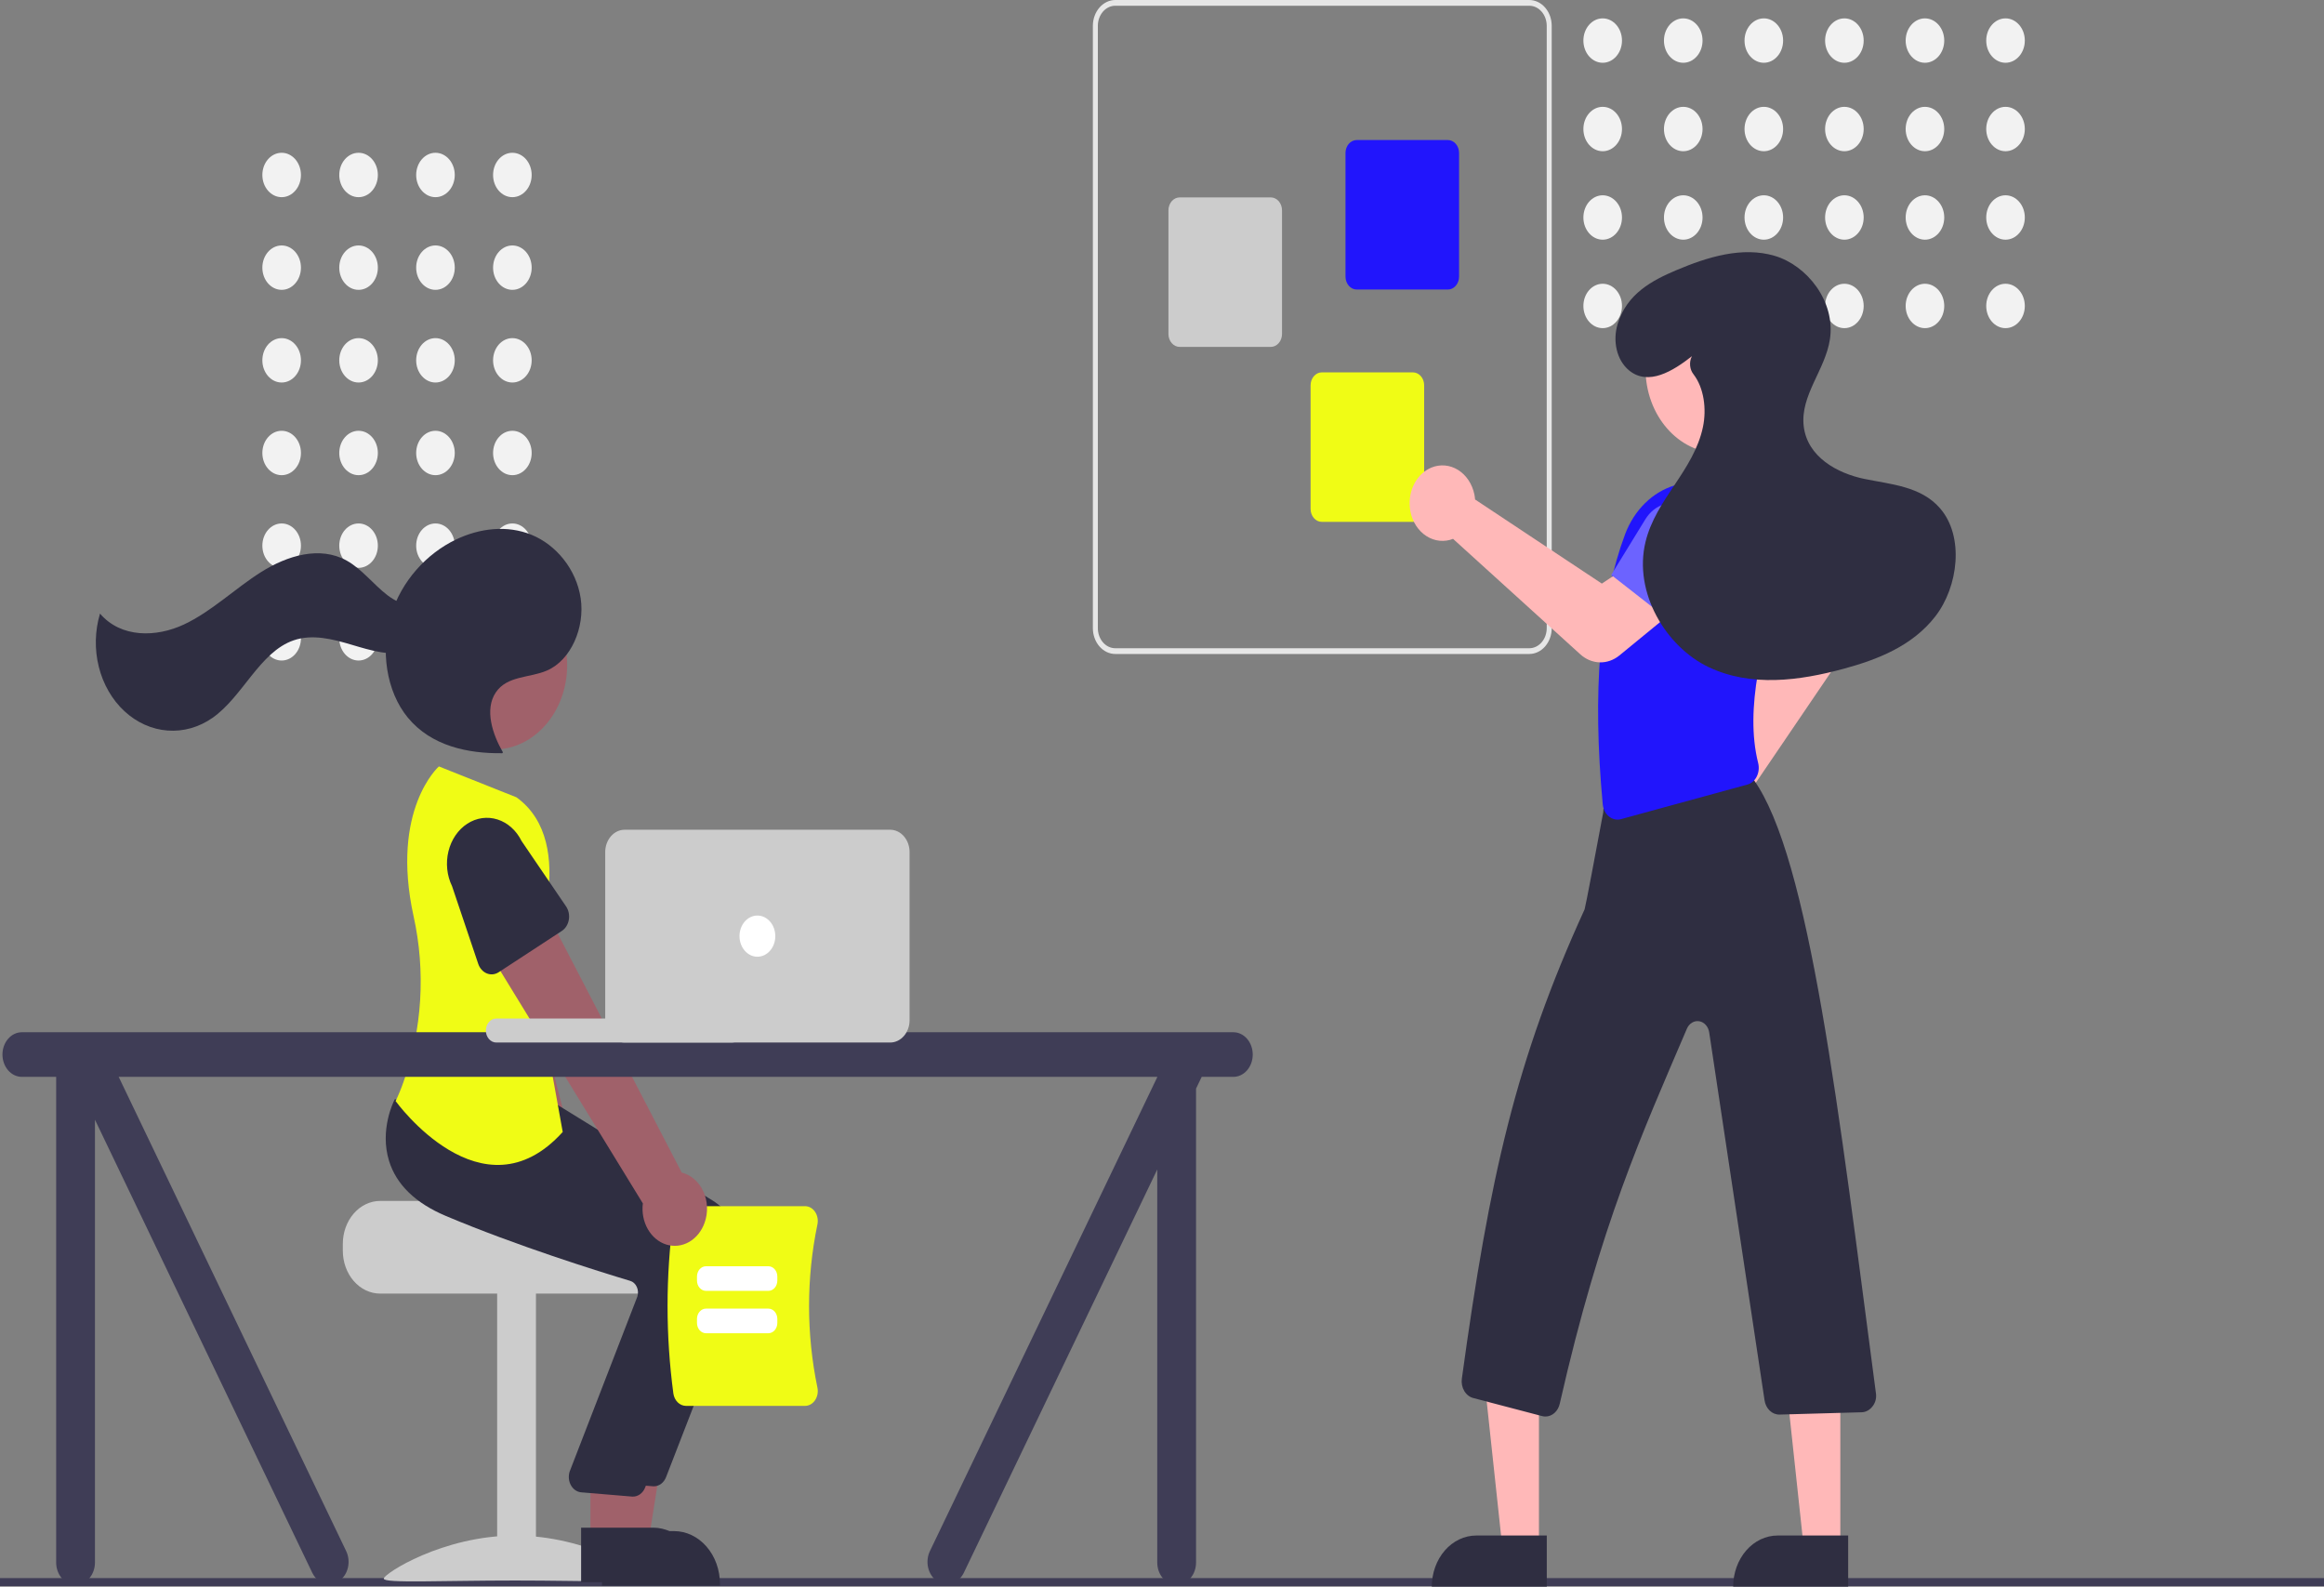 <svg width="334" height="228" viewBox="0 0 334 228" fill="none" xmlns="http://www.w3.org/2000/svg">
<rect x="0" y="0" width="334" height="228" fill="#808080" stroke="none"/>
<g clip-path="url(#clip0_37_542)">
<path d="M337.437 227.949H-46.081C-46.217 227.949 -46.346 227.887 -46.441 227.777C-46.537 227.666 -46.59 227.517 -46.59 227.362C-46.59 227.206 -46.537 227.057 -46.441 226.947C-46.346 226.837 -46.217 226.775 -46.081 226.775H337.437C337.572 226.775 337.702 226.837 337.797 226.947C337.892 227.057 337.946 227.206 337.946 227.362C337.946 227.517 337.892 227.666 337.797 227.777C337.702 227.887 337.572 227.949 337.437 227.949Z" fill="#3F3D56"/>
<path d="M73.638 28.334C75.169 28.334 76.411 26.906 76.411 25.144C76.411 23.383 75.169 21.955 73.638 21.955C72.106 21.955 70.864 23.383 70.864 25.144C70.864 26.906 72.106 28.334 73.638 28.334Z" fill="#F2F2F2"/>
<path d="M62.585 28.334C64.116 28.334 65.358 26.906 65.358 25.144C65.358 23.383 64.116 21.955 62.585 21.955C61.053 21.955 59.811 23.383 59.811 25.144C59.811 26.906 61.053 28.334 62.585 28.334Z" fill="#F2F2F2"/>
<path d="M51.532 28.334C53.063 28.334 54.305 26.906 54.305 25.144C54.305 23.383 53.063 21.955 51.532 21.955C50 21.955 48.758 23.383 48.758 25.144C48.758 26.906 50 28.334 51.532 28.334Z" fill="#F2F2F2"/>
<path d="M40.479 28.334C42.011 28.334 43.252 26.906 43.252 25.144C43.252 23.383 42.011 21.955 40.479 21.955C38.947 21.955 37.706 23.383 37.706 25.144C37.706 26.906 38.947 28.334 40.479 28.334Z" fill="#F2F2F2"/>
<path d="M73.638 41.651C75.169 41.651 76.411 40.223 76.411 38.461C76.411 36.7 75.169 35.272 73.638 35.272C72.106 35.272 70.864 36.7 70.864 38.461C70.864 40.223 72.106 41.651 73.638 41.651Z" fill="#F2F2F2"/>
<path d="M62.585 41.651C64.116 41.651 65.358 40.223 65.358 38.461C65.358 36.7 64.116 35.272 62.585 35.272C61.053 35.272 59.811 36.7 59.811 38.461C59.811 40.223 61.053 41.651 62.585 41.651Z" fill="#F2F2F2"/>
<path d="M51.532 41.651C53.063 41.651 54.305 40.223 54.305 38.461C54.305 36.7 53.063 35.272 51.532 35.272C50 35.272 48.758 36.7 48.758 38.461C48.758 40.223 50 41.651 51.532 41.651Z" fill="#F2F2F2"/>
<path d="M40.479 41.651C42.011 41.651 43.252 40.223 43.252 38.461C43.252 36.7 42.011 35.272 40.479 35.272C38.947 35.272 37.706 36.7 37.706 38.461C37.706 40.223 38.947 41.651 40.479 41.651Z" fill="#F2F2F2"/>
<path d="M73.638 54.968C75.169 54.968 76.411 53.54 76.411 51.778C76.411 50.017 75.169 48.589 73.638 48.589C72.106 48.589 70.864 50.017 70.864 51.778C70.864 53.54 72.106 54.968 73.638 54.968Z" fill="#F2F2F2"/>
<path d="M62.585 54.968C64.116 54.968 65.358 53.54 65.358 51.778C65.358 50.017 64.116 48.589 62.585 48.589C61.053 48.589 59.811 50.017 59.811 51.778C59.811 53.54 61.053 54.968 62.585 54.968Z" fill="#F2F2F2"/>
<path d="M51.532 54.968C53.063 54.968 54.305 53.54 54.305 51.778C54.305 50.017 53.063 48.589 51.532 48.589C50 48.589 48.758 50.017 48.758 51.778C48.758 53.54 50 54.968 51.532 54.968Z" fill="#F2F2F2"/>
<path d="M40.479 54.968C42.011 54.968 43.252 53.54 43.252 51.778C43.252 50.017 42.011 48.589 40.479 48.589C38.947 48.589 37.706 50.017 37.706 51.778C37.706 53.54 38.947 54.968 40.479 54.968Z" fill="#F2F2F2"/>
<path d="M73.638 68.284C75.169 68.284 76.411 66.856 76.411 65.095C76.411 63.333 75.169 61.905 73.638 61.905C72.106 61.905 70.864 63.333 70.864 65.095C70.864 66.856 72.106 68.284 73.638 68.284Z" fill="#F2F2F2"/>
<path d="M62.585 68.284C64.116 68.284 65.358 66.856 65.358 65.095C65.358 63.333 64.116 61.905 62.585 61.905C61.053 61.905 59.811 63.333 59.811 65.095C59.811 66.856 61.053 68.284 62.585 68.284Z" fill="#F2F2F2"/>
<path d="M51.532 68.284C53.063 68.284 54.305 66.856 54.305 65.095C54.305 63.333 53.063 61.905 51.532 61.905C50 61.905 48.758 63.333 48.758 65.095C48.758 66.856 50 68.284 51.532 68.284Z" fill="#F2F2F2"/>
<path d="M40.479 68.284C42.011 68.284 43.252 66.856 43.252 65.095C43.252 63.333 42.011 61.905 40.479 61.905C38.947 61.905 37.706 63.333 37.706 65.095C37.706 66.856 38.947 68.284 40.479 68.284Z" fill="#F2F2F2"/>
<path d="M73.638 81.601C75.169 81.601 76.411 80.173 76.411 78.412C76.411 76.65 75.169 75.222 73.638 75.222C72.106 75.222 70.864 76.65 70.864 78.412C70.864 80.173 72.106 81.601 73.638 81.601Z" fill="#F2F2F2"/>
<path d="M62.585 81.601C64.116 81.601 65.358 80.173 65.358 78.412C65.358 76.65 64.116 75.222 62.585 75.222C61.053 75.222 59.811 76.65 59.811 78.412C59.811 80.173 61.053 81.601 62.585 81.601Z" fill="#F2F2F2"/>
<path d="M51.532 81.601C53.063 81.601 54.305 80.173 54.305 78.412C54.305 76.65 53.063 75.222 51.532 75.222C50 75.222 48.758 76.65 48.758 78.412C48.758 80.173 50 81.601 51.532 81.601Z" fill="#F2F2F2"/>
<path d="M40.479 81.601C42.011 81.601 43.252 80.173 43.252 78.412C43.252 76.65 42.011 75.222 40.479 75.222C38.947 75.222 37.706 76.65 37.706 78.412C37.706 80.173 38.947 81.601 40.479 81.601Z" fill="#F2F2F2"/>
<path d="M73.638 94.918C75.169 94.918 76.411 93.49 76.411 91.728C76.411 89.967 75.169 88.539 73.638 88.539C72.106 88.539 70.864 89.967 70.864 91.728C70.864 93.49 72.106 94.918 73.638 94.918Z" fill="#F2F2F2"/>
<path d="M62.585 94.918C64.116 94.918 65.358 93.49 65.358 91.728C65.358 89.967 64.116 88.539 62.585 88.539C61.053 88.539 59.811 89.967 59.811 91.728C59.811 93.49 61.053 94.918 62.585 94.918Z" fill="#F2F2F2"/>
<path d="M51.532 94.918C53.063 94.918 54.305 93.49 54.305 91.728C54.305 89.967 53.063 88.539 51.532 88.539C50 88.539 48.758 89.967 48.758 91.728C48.758 93.49 50 94.918 51.532 94.918Z" fill="#F2F2F2"/>
<path d="M40.479 94.918C42.011 94.918 43.252 93.49 43.252 91.728C43.252 89.967 42.011 88.539 40.479 88.539C38.947 88.539 37.706 89.967 37.706 91.728C37.706 93.49 38.947 94.918 40.479 94.918Z" fill="#F2F2F2"/>
<path d="M49.268 178.742V179.728C49.269 181.363 49.834 182.93 50.84 184.086C51.844 185.242 53.207 185.892 54.629 185.893H93.225C94.647 185.893 96.01 185.243 97.015 184.087C98.02 182.931 98.585 181.363 98.586 179.728V178.742C98.588 177.299 98.148 175.901 97.342 174.796C97.074 174.429 96.77 174.098 96.437 173.809C96.437 173.809 75.218 173.257 75.218 172.576H54.629C53.208 172.579 51.845 173.229 50.84 174.385C49.835 175.54 49.27 177.107 49.268 178.742Z" fill="#CCCCCC"/>
<path d="M77.025 185.648H71.45V227.078H77.025V185.648Z" fill="#CCCCCC"/>
<path d="M92.892 226.853C92.892 227.546 84.444 227.121 74.023 227.121C63.602 227.121 55.153 227.546 55.153 226.853C55.153 226.16 63.602 220.667 74.023 220.667C84.444 220.667 92.892 226.16 92.892 226.853Z" fill="#CCCCCC"/>
<path d="M85.227 177.905C85.63 177.284 85.909 176.569 86.045 175.81C86.181 175.052 86.171 174.268 86.016 173.514C85.86 172.761 85.562 172.056 85.144 171.448C84.726 170.841 84.197 170.347 83.595 170L71.779 123.695L62.781 128.763L77.225 172.686C76.786 173.889 76.745 175.234 77.111 176.469C77.477 177.703 78.224 178.74 79.211 179.384C80.197 180.027 81.354 180.232 82.463 179.959C83.572 179.687 84.556 178.956 85.227 177.905L85.227 177.905Z" fill="#A0616A"/>
<path d="M74.456 131.428L64.385 134.563C64.098 134.652 63.798 134.669 63.506 134.613C63.213 134.557 62.934 134.429 62.688 134.238C62.442 134.047 62.235 133.797 62.081 133.505C61.926 133.213 61.828 132.887 61.794 132.548L60.577 120.668C60.188 118.979 60.398 117.182 61.159 115.671C61.921 114.16 63.173 113.058 64.64 112.606C66.107 112.155 67.67 112.391 68.986 113.263C70.302 114.134 71.264 115.571 71.66 117.257L75.809 128.185C75.928 128.497 75.986 128.836 75.981 129.177C75.976 129.519 75.906 129.855 75.778 130.163C75.65 130.47 75.465 130.743 75.237 130.961C75.008 131.179 74.742 131.338 74.456 131.428H74.456Z" fill="#6C63FF"/>
<path d="M87.859 221.997L93.117 221.997L95.618 206.314H87.859L87.859 221.997Z" fill="#A0616A"/>
<path d="M86.518 220.023L96.872 220.022H96.873C97.739 220.022 98.597 220.219 99.398 220.6C100.198 220.981 100.926 221.54 101.538 222.245C102.151 222.95 102.637 223.786 102.969 224.707C103.3 225.628 103.471 226.615 103.471 227.611V227.858L86.519 227.859L86.518 220.023Z" fill="#2F2E41"/>
<path d="M93.962 213.587C93.901 213.587 93.839 213.584 93.778 213.577L86.501 212.968C86.207 212.937 85.923 212.828 85.671 212.65C85.419 212.473 85.206 212.231 85.048 211.944C84.89 211.656 84.792 211.331 84.761 210.993C84.73 210.655 84.766 210.313 84.868 209.994L94.606 184.833C94.675 184.609 94.704 184.37 94.689 184.133C94.674 183.895 94.617 183.664 94.521 183.453C94.425 183.239 94.291 183.051 94.128 182.902C93.965 182.752 93.775 182.644 93.573 182.585C88.994 181.208 77.246 177.543 67.076 173.254C62.719 171.416 59.975 168.761 58.92 165.362C57.529 160.88 59.586 156.792 59.675 156.621L59.744 156.487L69.313 157.487L79.688 158.502L102.423 172.523C104.328 173.708 105.775 175.674 106.475 178.031C107.176 180.388 107.08 182.962 106.204 185.24L95.723 212.272C95.571 212.664 95.324 212.996 95.012 213.23C94.699 213.463 94.335 213.587 93.962 213.587Z" fill="#2F2E41"/>
<path d="M70.977 107.707C76.795 107.707 81.51 102.283 81.51 95.593C81.51 88.903 76.795 83.479 70.977 83.479C65.16 83.479 60.444 88.903 60.444 95.593C60.444 102.283 65.16 107.707 70.977 107.707Z" fill="#A0616A"/>
<path d="M84.857 221.504L90.115 221.503L92.617 205.821H84.856L84.857 221.504Z" fill="#A0616A"/>
<path d="M83.516 219.53L93.87 219.529H93.871C94.737 219.529 95.595 219.726 96.396 220.107C97.196 220.488 97.924 221.047 98.537 221.752C99.149 222.457 99.635 223.293 99.967 224.214C100.299 225.135 100.469 226.121 100.469 227.118V227.365L83.516 227.365L83.516 219.53Z" fill="#2F2E41"/>
<path d="M90.96 215.067C90.899 215.067 90.837 215.064 90.776 215.057L83.499 214.448C83.205 214.416 82.921 214.308 82.669 214.13C82.417 213.952 82.204 213.711 82.046 213.423C81.888 213.136 81.79 212.811 81.759 212.473C81.728 212.135 81.764 211.793 81.866 211.474L91.603 186.313C91.673 186.088 91.701 185.85 91.687 185.612C91.673 185.375 91.615 185.143 91.519 184.932C91.424 184.719 91.29 184.531 91.126 184.382C90.963 184.232 90.773 184.124 90.571 184.064C85.992 182.688 74.244 179.022 64.074 174.734C59.717 172.896 56.973 170.241 55.918 166.841C54.527 162.359 56.584 158.272 56.673 158.101L56.742 157.966L66.311 158.967L76.686 159.981L99.421 174.002C101.326 175.187 102.773 177.154 103.474 179.511C104.174 181.867 104.078 184.441 103.202 186.72L92.721 213.752C92.569 214.143 92.322 214.476 92.01 214.709C91.697 214.943 91.333 215.067 90.96 215.067Z" fill="#2F2E41"/>
<path d="M74.226 114.576L63.076 110.137C63.076 110.137 56.076 116.322 59.439 131.665C61.194 139.583 60.683 147.941 57.98 155.498C57.655 156.433 57.28 157.344 56.857 158.226C56.857 158.226 69.294 175.488 80.873 162.665L76.37 137.757C76.37 137.757 83.446 121.235 74.226 114.576Z" fill="#F0FC15"/>
<path d="M72.285 108.119C70.786 105.538 69.603 101.96 71.253 99.505C72.883 97.081 76.096 97.438 78.591 96.365C82.067 94.872 84.082 90.176 83.454 85.971C82.825 81.765 79.89 78.279 76.393 76.853C72.896 75.426 68.953 75.89 65.529 77.533C61.314 79.555 57.698 83.466 56.181 88.421C54.665 93.376 55.476 99.325 58.621 103.134C61.994 107.217 67.286 108.305 72.183 108.239" fill="#2F2E41"/>
<path d="M62.487 86.106C60.598 87.874 57.716 87.089 55.688 85.537C53.661 83.984 52.015 81.774 49.821 80.557C45.953 78.412 41.277 79.838 37.513 82.214C33.748 84.591 30.411 87.874 26.435 89.739C22.458 91.604 17.384 91.696 14.373 88.175C13.633 90.644 13.572 93.315 14.2 95.825C14.828 98.335 16.114 100.561 17.883 102.2C19.652 103.838 21.817 104.809 24.083 104.98C26.349 105.151 28.606 104.513 30.545 103.154C34.902 100.102 37.309 93.703 42.196 92.018C44.9 91.086 47.803 91.837 50.536 92.65C53.269 93.463 56.119 94.342 58.877 93.649C61.635 92.957 64.215 90.106 63.864 86.885L62.487 86.106Z" fill="#2F2E41"/>
<path d="M96.775 200.249C95.66 191.918 95.66 183.439 96.775 175.107C96.846 174.611 97.068 174.16 97.4 173.835C97.733 173.509 98.156 173.33 98.592 173.329H115.692C115.969 173.328 116.242 173.4 116.492 173.539C116.741 173.678 116.96 173.88 117.131 174.131C117.305 174.385 117.427 174.682 117.487 174.999C117.547 175.315 117.544 175.643 117.477 175.958C115.877 183.663 115.877 191.693 117.477 199.398C117.544 199.713 117.547 200.041 117.487 200.358C117.427 200.675 117.305 200.971 117.131 201.225C116.96 201.476 116.741 201.679 116.492 201.818C116.242 201.957 115.969 202.029 115.692 202.028H98.592C98.156 202.027 97.733 201.847 97.4 201.522C97.068 201.196 96.846 200.745 96.775 200.249Z" fill="#F0FC15"/>
<path d="M110.43 185.5H101.457C101.116 185.499 100.789 185.343 100.547 185.066C100.306 184.789 100.17 184.412 100.17 184.02V183.442C100.17 183.05 100.306 182.674 100.547 182.396C100.789 182.119 101.116 181.963 101.457 181.963H110.43C110.771 181.963 111.098 182.119 111.339 182.396C111.58 182.674 111.716 183.05 111.716 183.442V184.02C111.716 184.412 111.58 184.789 111.339 185.066C111.098 185.343 110.771 185.499 110.43 185.5Z" fill="white"/>
<path d="M110.43 191.588H101.457C101.116 191.588 100.789 191.432 100.547 191.155C100.306 190.877 100.17 190.501 100.17 190.109V189.531C100.17 189.138 100.306 188.762 100.547 188.485C100.789 188.207 101.116 188.051 101.457 188.051H110.43C110.771 188.051 111.098 188.207 111.339 188.485C111.58 188.762 111.716 189.138 111.716 189.531V190.109C111.716 190.501 111.58 190.877 111.339 191.155C111.098 191.432 110.771 191.588 110.43 191.588Z" fill="white"/>
<path d="M101.272 175.686C101.527 174.969 101.642 174.196 101.609 173.423C101.576 172.649 101.396 171.893 101.081 171.208C100.767 170.523 100.326 169.926 99.789 169.458C99.252 168.99 98.632 168.664 97.974 168.501L76.473 127.059L68.862 134.552L92.39 172.932C92.226 174.222 92.479 175.537 93.101 176.627C93.724 177.717 94.672 178.507 95.767 178.846C96.862 179.186 98.027 179.051 99.042 178.469C100.056 177.887 100.85 176.896 101.272 175.686L101.272 175.686Z" fill="#A0616A"/>
<path d="M80.745 133.778L71.675 139.707C71.417 139.876 71.13 139.979 70.835 140.008C70.539 140.038 70.241 139.994 69.962 139.88C69.682 139.765 69.427 139.583 69.214 139.345C69.001 139.107 68.836 138.819 68.728 138.5L64.969 127.347C64.226 125.823 64.039 124.023 64.448 122.341C64.857 120.659 65.83 119.232 67.152 118.374C68.475 117.515 70.039 117.294 71.503 117.76C72.967 118.226 74.21 119.341 74.96 120.859L81.351 130.248C81.534 130.517 81.665 130.828 81.734 131.16C81.802 131.492 81.808 131.838 81.751 132.173C81.693 132.507 81.574 132.824 81.4 133.101C81.227 133.378 81.003 133.609 80.745 133.778Z" fill="#2F2E41"/>
<path d="M177.254 148.335H3.14C2.401 148.335 1.692 148.672 1.169 149.274C0.647 149.875 0.353 150.69 0.353 151.541C0.353 152.391 0.647 153.206 1.169 153.808C1.692 154.409 2.401 154.747 3.14 154.747H8.072V224.537C8.072 225.387 8.366 226.202 8.889 226.804C9.411 227.405 10.12 227.743 10.86 227.743C11.599 227.743 12.308 227.405 12.831 226.804C13.354 226.202 13.647 225.387 13.647 224.537V160.907L44.898 226.05C45.269 226.784 45.877 227.32 46.591 227.539C47.304 227.758 48.064 227.642 48.703 227.218C49.343 226.793 49.809 226.094 50.001 225.274C50.193 224.454 50.094 223.58 49.726 222.844L17.058 154.747H166.318V154.788L133.67 222.844C133.3 223.58 133.2 224.455 133.392 225.277C133.583 226.098 134.05 226.798 134.69 227.223C135.331 227.648 136.091 227.763 136.805 227.543C137.52 227.323 138.128 226.786 138.498 226.05L166.318 168.058V224.537C166.318 225.387 166.612 226.202 167.134 226.804C167.657 227.405 168.366 227.743 169.106 227.743C169.845 227.743 170.554 227.405 171.077 226.804C171.599 226.202 171.893 225.387 171.893 224.537V156.437L172.704 154.747H177.254C177.993 154.747 178.702 154.409 179.225 153.808C179.748 153.206 180.041 152.391 180.041 151.541C180.041 150.69 179.748 149.875 179.225 149.274C178.702 148.672 177.993 148.335 177.254 148.335Z" fill="#3F3D56"/>
<path d="M105.207 146.362H71.328C70.499 146.362 69.827 147.135 69.827 148.088C69.827 149.041 70.499 149.814 71.328 149.814H105.207C106.036 149.814 106.708 149.041 106.708 148.088C106.708 147.135 106.036 146.362 105.207 146.362Z" fill="#CCCCCC"/>
<path d="M127.936 149.814H89.768C89.029 149.813 88.321 149.475 87.798 148.874C87.275 148.273 86.981 147.458 86.981 146.608V122.441C86.981 121.591 87.275 120.776 87.798 120.175C88.321 119.574 89.029 119.236 89.768 119.235H127.936C128.675 119.236 129.383 119.574 129.906 120.175C130.429 120.776 130.723 121.591 130.723 122.441V146.608C130.723 147.458 130.429 148.273 129.906 148.874C129.383 149.475 128.675 149.813 127.936 149.814Z" fill="#CCCCCC"/>
<path d="M108.852 137.484C110.273 137.484 111.425 136.159 111.425 134.525C111.425 132.89 110.273 131.565 108.852 131.565C107.431 131.565 106.279 132.89 106.279 134.525C106.279 136.159 107.431 137.484 108.852 137.484Z" fill="white"/>
<path d="M157.064 90.269V3.71C157.065 2.726 157.405 1.783 158.01 1.088C158.614 0.392 159.434 0.001 160.289 0H219.783C220.638 0.001 221.458 0.392 222.063 1.088C222.667 1.783 223.008 2.726 223.009 3.71V90.269C223.008 91.253 222.667 92.196 222.063 92.891C221.458 93.587 220.638 93.978 219.783 93.979H160.289C159.434 93.978 158.614 93.587 158.01 92.891C157.405 92.196 157.065 91.253 157.064 90.269ZM160.289 0.824C159.624 0.825 158.986 1.129 158.516 1.67C158.046 2.211 157.781 2.945 157.78 3.71V90.269C157.781 91.034 158.046 91.767 158.516 92.308C158.986 92.849 159.624 93.154 160.289 93.154H219.783C220.448 93.154 221.086 92.849 221.556 92.308C222.027 91.767 222.291 91.034 222.292 90.269V3.71C222.291 2.945 222.027 2.211 221.556 1.67C221.086 1.129 220.448 0.825 219.783 0.824H160.289Z" fill="#E6E6E6"/>
<path d="M193.372 39.752V21.979C193.373 21.487 193.543 21.015 193.845 20.668C194.148 20.32 194.558 20.124 194.985 20.124H208.081C208.509 20.124 208.919 20.32 209.221 20.668C209.523 21.015 209.693 21.487 209.694 21.979V39.752C209.693 40.244 209.523 40.715 209.221 41.063C208.919 41.411 208.509 41.606 208.081 41.607H194.985C194.558 41.606 194.148 41.411 193.845 41.063C193.543 40.715 193.373 40.244 193.372 39.752Z" fill="#2115FC"/>
<path d="M167.926 47.996V30.222C167.927 29.731 168.097 29.259 168.399 28.911C168.702 28.564 169.111 28.368 169.539 28.368H182.635C183.062 28.368 183.472 28.564 183.775 28.911C184.077 29.259 184.247 29.731 184.248 30.222V47.996C184.247 48.488 184.077 48.959 183.775 49.307C183.472 49.654 183.062 49.85 182.635 49.851H169.539C169.111 49.85 168.702 49.654 168.399 49.307C168.097 48.959 167.927 48.488 167.926 47.996Z" fill="#CCCCCC"/>
<path d="M188.355 73.139V55.366C188.355 54.874 188.525 54.403 188.828 54.055C189.13 53.707 189.54 53.512 189.968 53.511H203.063C203.491 53.512 203.901 53.707 204.203 54.055C204.506 54.403 204.676 54.874 204.676 55.366V73.139C204.676 73.631 204.506 74.103 204.203 74.45C203.901 74.798 203.491 74.994 203.063 74.994H189.968C189.54 74.994 189.13 74.798 188.828 74.45C188.525 74.103 188.355 73.631 188.355 73.139Z" fill="#F0FC15"/>
<path d="M288.229 9.02C289.761 9.02 291.002 7.592 291.002 5.83C291.002 4.068 289.761 2.64 288.229 2.64C286.697 2.64 285.456 4.068 285.456 5.83C285.456 7.592 286.697 9.02 288.229 9.02Z" fill="#F2F2F2"/>
<path d="M288.229 21.731C289.761 21.731 291.002 20.303 291.002 18.542C291.002 16.78 289.761 15.352 288.229 15.352C286.697 15.352 285.456 16.78 285.456 18.542C285.456 20.303 286.697 21.731 288.229 21.731Z" fill="#F2F2F2"/>
<path d="M288.229 34.443C289.761 34.443 291.002 33.015 291.002 31.253C291.002 29.492 289.761 28.064 288.229 28.064C286.697 28.064 285.456 29.492 285.456 31.253C285.456 33.015 286.697 34.443 288.229 34.443Z" fill="#F2F2F2"/>
<path d="M288.229 47.155C289.761 47.155 291.002 45.727 291.002 43.965C291.002 42.204 289.761 40.776 288.229 40.776C286.697 40.776 285.456 42.204 285.456 43.965C285.456 45.727 286.697 47.155 288.229 47.155Z" fill="#F2F2F2"/>
<path d="M276.65 9.02C278.182 9.02 279.423 7.592 279.423 5.83C279.423 4.068 278.182 2.64 276.65 2.64C275.118 2.64 273.877 4.068 273.877 5.83C273.877 7.592 275.118 9.02 276.65 9.02Z" fill="#F2F2F2"/>
<path d="M276.65 21.731C278.182 21.731 279.423 20.303 279.423 18.542C279.423 16.78 278.182 15.352 276.65 15.352C275.118 15.352 273.877 16.78 273.877 18.542C273.877 20.303 275.118 21.731 276.65 21.731Z" fill="#F2F2F2"/>
<path d="M276.65 34.443C278.182 34.443 279.423 33.015 279.423 31.253C279.423 29.492 278.182 28.064 276.65 28.064C275.118 28.064 273.877 29.492 273.877 31.253C273.877 33.015 275.118 34.443 276.65 34.443Z" fill="#F2F2F2"/>
<path d="M276.65 47.155C278.182 47.155 279.423 45.727 279.423 43.965C279.423 42.204 278.182 40.776 276.65 40.776C275.118 40.776 273.877 42.204 273.877 43.965C273.877 45.727 275.118 47.155 276.65 47.155Z" fill="#F2F2F2"/>
<path d="M265.071 9.02C266.603 9.02 267.844 7.592 267.844 5.83C267.844 4.068 266.603 2.64 265.071 2.64C263.539 2.64 262.298 4.068 262.298 5.83C262.298 7.592 263.539 9.02 265.071 9.02Z" fill="#F2F2F2"/>
<path d="M265.071 21.731C266.603 21.731 267.844 20.303 267.844 18.542C267.844 16.78 266.603 15.352 265.071 15.352C263.539 15.352 262.298 16.78 262.298 18.542C262.298 20.303 263.539 21.731 265.071 21.731Z" fill="#F2F2F2"/>
<path d="M265.071 34.443C266.603 34.443 267.844 33.015 267.844 31.253C267.844 29.492 266.603 28.064 265.071 28.064C263.539 28.064 262.298 29.492 262.298 31.253C262.298 33.015 263.539 34.443 265.071 34.443Z" fill="#F2F2F2"/>
<path d="M265.071 47.155C266.603 47.155 267.844 45.727 267.844 43.965C267.844 42.204 266.603 40.776 265.071 40.776C263.539 40.776 262.298 42.204 262.298 43.965C262.298 45.727 263.539 47.155 265.071 47.155Z" fill="#F2F2F2"/>
<path d="M253.492 9.02C255.024 9.02 256.265 7.592 256.265 5.83C256.265 4.068 255.024 2.64 253.492 2.64C251.96 2.64 250.719 4.068 250.719 5.83C250.719 7.592 251.96 9.02 253.492 9.02Z" fill="#F2F2F2"/>
<path d="M253.492 21.731C255.024 21.731 256.265 20.303 256.265 18.542C256.265 16.78 255.024 15.352 253.492 15.352C251.96 15.352 250.719 16.78 250.719 18.542C250.719 20.303 251.96 21.731 253.492 21.731Z" fill="#F2F2F2"/>
<path d="M253.492 34.443C255.024 34.443 256.265 33.015 256.265 31.253C256.265 29.492 255.024 28.064 253.492 28.064C251.96 28.064 250.719 29.492 250.719 31.253C250.719 33.015 251.96 34.443 253.492 34.443Z" fill="#F2F2F2"/>
<path d="M253.492 47.155C255.024 47.155 256.265 45.727 256.265 43.965C256.265 42.204 255.024 40.776 253.492 40.776C251.96 40.776 250.719 42.204 250.719 43.965C250.719 45.727 251.96 47.155 253.492 47.155Z" fill="#F2F2F2"/>
<path d="M241.913 9.02C243.445 9.02 244.686 7.592 244.686 5.83C244.686 4.068 243.445 2.64 241.913 2.64C240.381 2.64 239.14 4.068 239.14 5.83C239.14 7.592 240.381 9.02 241.913 9.02Z" fill="#F2F2F2"/>
<path d="M241.913 21.731C243.445 21.731 244.686 20.303 244.686 18.542C244.686 16.78 243.445 15.352 241.913 15.352C240.381 15.352 239.14 16.78 239.14 18.542C239.14 20.303 240.381 21.731 241.913 21.731Z" fill="#F2F2F2"/>
<path d="M241.913 34.443C243.445 34.443 244.686 33.015 244.686 31.253C244.686 29.492 243.445 28.064 241.913 28.064C240.381 28.064 239.14 29.492 239.14 31.253C239.14 33.015 240.381 34.443 241.913 34.443Z" fill="#F2F2F2"/>
<path d="M241.913 47.155C243.445 47.155 244.686 45.727 244.686 43.965C244.686 42.204 243.445 40.776 241.913 40.776C240.381 40.776 239.14 42.204 239.14 43.965C239.14 45.727 240.381 47.155 241.913 47.155Z" fill="#F2F2F2"/>
<path d="M230.334 9.02C231.866 9.02 233.108 7.592 233.108 5.83C233.108 4.068 231.866 2.64 230.334 2.64C228.803 2.64 227.561 4.068 227.561 5.83C227.561 7.592 228.803 9.02 230.334 9.02Z" fill="#F2F2F2"/>
<path d="M230.334 21.731C231.866 21.731 233.108 20.303 233.108 18.542C233.108 16.78 231.866 15.352 230.334 15.352C228.803 15.352 227.561 16.78 227.561 18.542C227.561 20.303 228.803 21.731 230.334 21.731Z" fill="#F2F2F2"/>
<path d="M230.334 34.443C231.866 34.443 233.108 33.015 233.108 31.253C233.108 29.492 231.866 28.064 230.334 28.064C228.803 28.064 227.561 29.492 227.561 31.253C227.561 33.015 228.803 34.443 230.334 34.443Z" fill="#F2F2F2"/>
<path d="M230.334 47.155C231.866 47.155 233.108 45.727 233.108 43.965C233.108 42.204 231.866 40.776 230.334 40.776C228.803 40.776 227.561 42.204 227.561 43.965C227.561 45.727 228.803 47.155 230.334 47.155Z" fill="#F2F2F2"/>
<path d="M241.507 118.99C241.28 118.271 241.187 117.506 241.235 116.743C241.282 115.981 241.469 115.238 241.784 114.565C242.098 113.891 242.533 113.302 243.059 112.835C243.586 112.368 244.192 112.034 244.838 111.856C245.043 111.8 245.251 111.761 245.461 111.739L255.883 90.729L253.251 85.529L259.802 79.717L264.814 87.723C265.412 88.685 265.724 89.844 265.704 91.026C265.683 92.208 265.332 93.352 264.702 94.287L250.394 115.354C250.446 115.521 250.49 115.692 250.527 115.864C250.682 116.608 250.699 117.38 250.577 118.132C250.454 118.883 250.195 119.596 249.816 120.225C249.437 120.853 248.947 121.382 248.378 121.777C247.808 122.172 247.173 122.424 246.513 122.518C246.322 122.545 246.129 122.559 245.936 122.559C244.969 122.556 244.026 122.212 243.235 121.573C242.443 120.935 241.84 120.034 241.507 118.99Z" fill="#FFB8B8"/>
<path d="M221.173 222.385L215.916 222.385L213.415 199.062L221.174 199.062L221.173 222.385Z" fill="#FFB8B8"/>
<path d="M212.16 220.657H222.3V228H205.776C205.776 227.035 205.941 226.081 206.262 225.19C206.583 224.299 207.053 223.489 207.646 222.808C208.239 222.126 208.943 221.585 209.717 221.216C210.492 220.847 211.322 220.657 212.16 220.657Z" fill="#2F2E41"/>
<path d="M264.487 222.385L259.23 222.385L256.729 199.062L264.488 199.062L264.487 222.385Z" fill="#FFB8B8"/>
<path d="M255.474 220.657H265.614V228H249.09C249.09 227.035 249.255 226.081 249.576 225.19C249.897 224.299 250.367 223.489 250.96 222.808C251.553 222.126 252.257 221.585 253.031 221.216C253.806 220.847 254.636 220.657 255.474 220.657Z" fill="#2F2E41"/>
<path d="M261.26 80.853L249.456 86.011L246.575 76.805C246.192 75.582 246.197 74.243 246.59 73.025C246.982 71.807 247.737 70.787 248.72 70.147C249.714 69.499 250.877 69.281 251.999 69.533C253.12 69.784 254.127 70.489 254.836 71.52L261.26 80.853Z" fill="#6C63FF"/>
<path d="M221.627 203.495L211.728 200.898C211.201 200.759 210.74 200.396 210.437 199.882C210.133 199.368 210.01 198.741 210.093 198.127C214.065 169.171 217.887 152.213 227.736 130.678C227.873 130.277 229.411 122.127 230.415 116.728C230.403 116.133 230.58 115.554 230.913 115.098C231.245 114.642 231.711 114.34 232.222 114.25L250.681 110.983C250.96 110.871 251.254 110.821 251.548 110.833L251.733 110.873L251.731 111.082C251.728 111.297 251.541 111.33 251.471 111.343L251.226 111.386C251.506 111.536 251.763 111.737 251.987 111.981C260.075 123.169 264.281 159.843 269.623 200.358C269.652 200.687 269.618 201.019 269.521 201.331C269.424 201.642 269.268 201.924 269.064 202.157C268.87 202.4 268.636 202.595 268.375 202.731C268.115 202.866 267.833 202.94 267.546 202.946L255.753 203.277C255.234 203.29 254.73 203.087 254.333 202.704C253.935 202.321 253.672 201.786 253.593 201.197L245.649 148.398C245.594 147.986 245.427 147.604 245.17 147.309C244.914 147.014 244.583 146.82 244.224 146.757C243.866 146.693 243.499 146.763 243.177 146.956C242.855 147.148 242.595 147.454 242.435 147.828C236.026 162.839 230.05 175.821 224.163 201.72C224.047 202.245 223.781 202.711 223.409 203.044C223.037 203.376 222.579 203.557 222.108 203.558C221.946 203.558 221.785 203.537 221.627 203.495Z" fill="#2F2E41"/>
<path d="M231.237 117.331C230.988 117.129 230.78 116.868 230.626 116.566C230.472 116.265 230.376 115.928 230.343 115.58C228.831 99.349 229.884 86.646 233.562 76.747C234.21 75.04 235.186 73.523 236.416 72.312C237.647 71.101 239.1 70.226 240.667 69.754L250.209 69.2L250.258 69.227C252.411 70.44 254.167 72.419 255.265 74.87C256.364 77.321 256.746 80.114 256.356 82.834C253.287 92.138 250.717 101.824 252.677 109.639C252.759 109.965 252.783 110.308 252.747 110.645C252.712 110.983 252.617 111.309 252.469 111.603C252.326 111.888 252.134 112.136 251.904 112.332C251.674 112.528 251.412 112.667 251.133 112.742L232.959 117.714C232.665 117.795 232.359 117.802 232.062 117.736C231.765 117.67 231.484 117.532 231.237 117.331Z" fill="#2115FC"/>
<path d="M227.129 94.037L208.828 77.433C208.683 77.492 208.534 77.542 208.384 77.584C207.738 77.757 207.068 77.773 206.416 77.629C205.765 77.485 205.147 77.186 204.602 76.749C204.055 76.313 203.594 75.746 203.252 75.089C202.91 74.431 202.694 73.697 202.618 72.935C202.496 71.718 202.734 70.488 203.295 69.446C203.857 68.404 204.708 67.611 205.71 67.195C206.336 66.937 207.002 66.834 207.665 66.892C208.327 66.951 208.972 67.17 209.556 67.534C210.14 67.9 210.65 68.402 211.054 69.01C211.457 69.618 211.745 70.316 211.897 71.06C211.944 71.296 211.977 71.536 211.995 71.777L230.213 83.864L234.747 80.862L239.769 88.424L232.73 94.194C231.906 94.864 230.916 95.211 229.907 95.183C228.898 95.154 227.924 94.753 227.129 94.037H227.129Z" fill="#FFB8B8"/>
<path d="M242.002 90.779L231.56 82.613L236.468 74.619C237.119 73.558 238.076 72.796 239.169 72.467C240.262 72.138 241.421 72.265 242.441 72.824C243.473 73.39 244.294 74.361 244.758 75.562C245.221 76.763 245.296 78.116 244.969 79.375L242.002 90.779Z" fill="#6C63FF"/>
<path d="M247.024 65.101C252.841 65.101 257.557 59.677 257.557 52.987C257.557 46.297 252.841 40.873 247.024 40.873C241.207 40.873 236.491 46.297 236.491 52.987C236.491 59.677 241.207 65.101 247.024 65.101Z" fill="#FFB8B8"/>
<path d="M243.162 51.183C240.455 53.314 236.901 55.504 234.136 53.235C232.32 51.745 231.748 48.986 232.484 46.564C233.808 42.21 237.446 40.293 240.924 38.823C245.446 36.913 250.37 35.393 255.038 36.761C259.706 38.129 263.832 43.328 262.989 48.782C262.312 53.169 258.714 56.819 259.224 61.236C259.738 65.681 264.085 68.021 267.922 68.815C271.759 69.609 276.053 69.865 278.811 73.035C282.329 77.078 281.45 84.306 278.14 88.576C274.83 92.845 269.835 94.78 264.994 96.096C258.581 97.839 251.645 98.755 245.554 95.862C239.463 92.969 234.723 85.182 236.487 77.88C237.232 74.795 238.988 72.189 240.685 69.651C242.382 67.113 244.1 64.459 244.747 61.346C245.287 58.751 244.887 55.738 243.391 53.792C243.119 53.451 242.948 53.02 242.902 52.561C242.856 52.101 242.938 51.636 243.136 51.234L243.162 51.183Z" fill="#2F2E41"/>
</g>
<defs>
<clipPath id="clip0_37_542">
<rect width="334" height="228" fill="white"/>
</clipPath>
</defs>
</svg>
